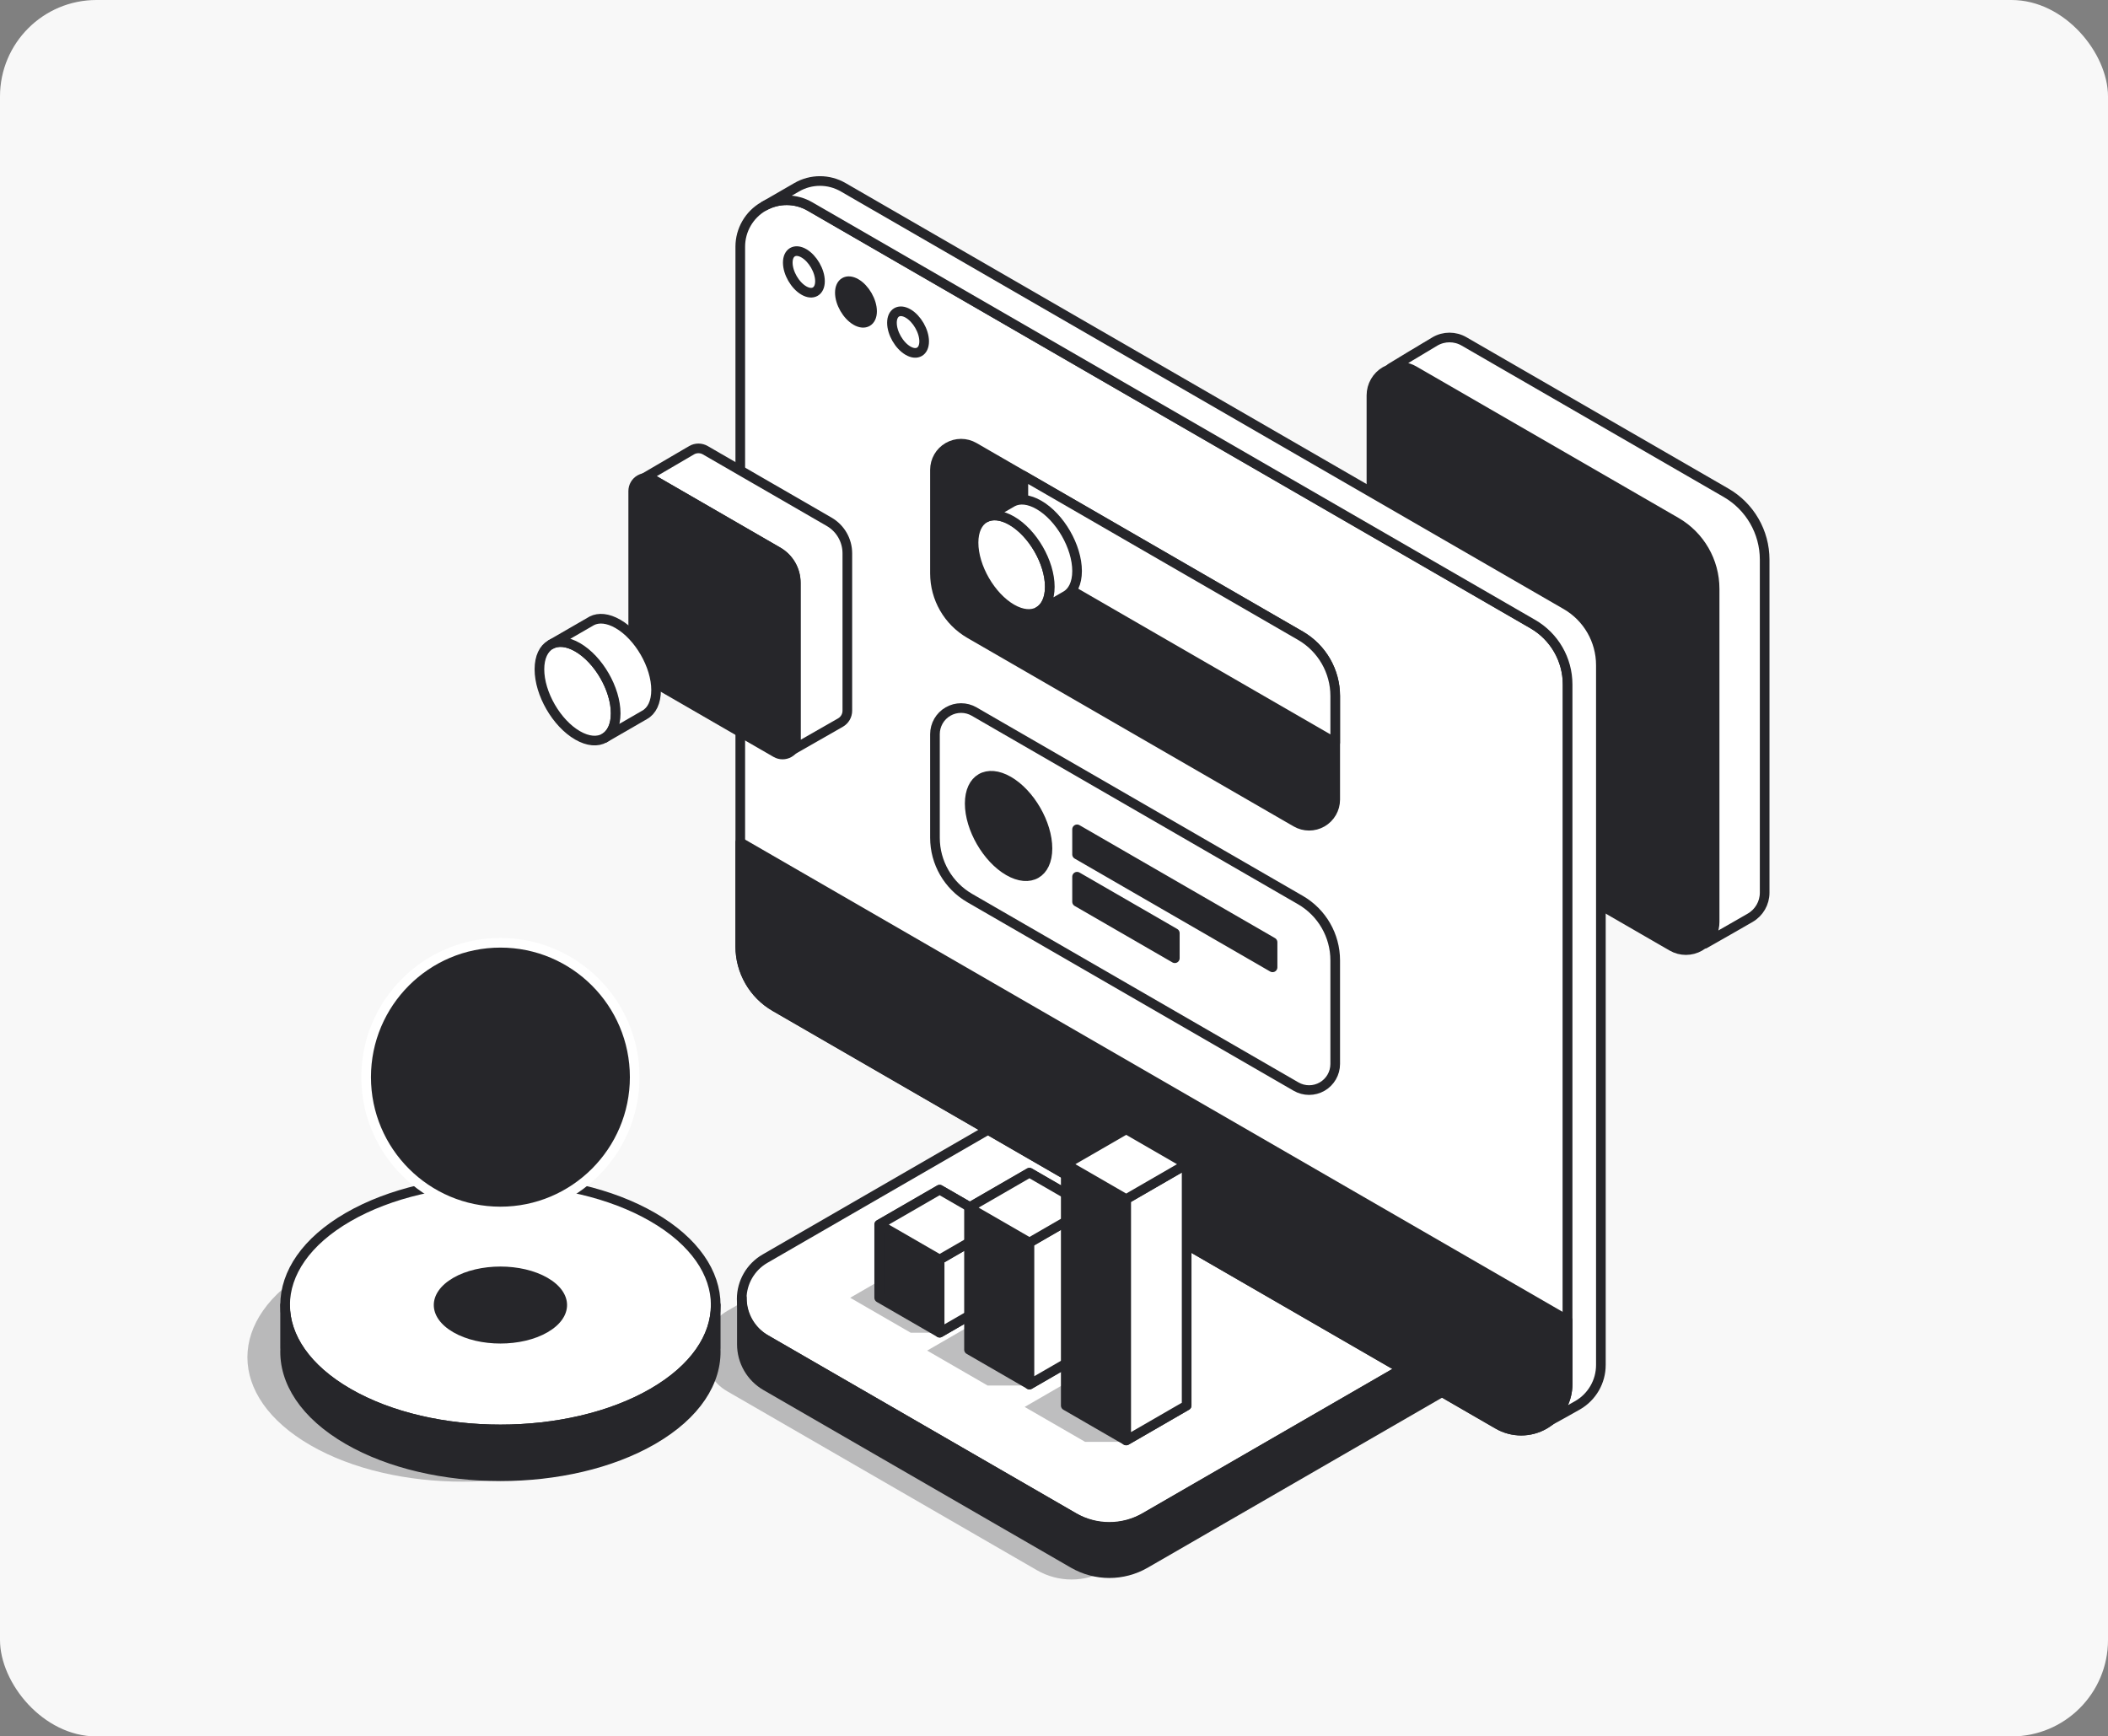 <svg width="437" height="360" viewBox="0 0 437 360" fill="none" xmlns="http://www.w3.org/2000/svg">
<rect x="0" y="0" width="437" height="360" fill="#808080" stroke="none"/>
<g clip-path="url(#clip0_1680_7692)">
<g clip-path="url(#clip1_1680_7692)">
<path fill-rule="evenodd" clip-rule="evenodd" d="M-22 -1H459V361H-22V-1Z" fill="#F8F8F8"/>
<path opacity="0.3" fill-rule="evenodd" clip-rule="evenodd" d="M238.358 229.484C233.91 226.914 228.419 226.92 223.954 229.499C208.379 238.497 171.355 259.889 150.771 271.781C147.795 273.501 145.954 276.675 145.943 280.108C145.933 283.541 147.753 286.711 150.718 288.424C178.754 304.622 194.062 313.467 214.966 325.544C219.414 328.114 224.905 328.108 229.37 325.529C244.945 316.53 281.969 295.14 302.553 283.246C305.53 281.527 307.37 278.353 307.381 274.92C307.392 271.487 305.572 268.317 302.606 266.603C274.571 250.406 259.262 241.561 238.358 229.484Z" fill="#26262A"/>
<path opacity="0.3" fill-rule="evenodd" clip-rule="evenodd" d="M64.356 263.158C81.778 253.092 110.068 253.092 127.49 263.158C144.913 273.224 144.913 289.568 127.49 299.634C110.068 309.7 81.778 309.7 64.356 299.634C46.934 289.568 46.934 273.224 64.356 263.158Z" fill="#26262A"/>
<path fill-rule="evenodd" clip-rule="evenodd" d="M246.174 218.654C241.726 216.084 236.236 216.09 231.771 218.669C216.195 227.667 179.172 249.058 158.587 260.951C155.611 262.671 153.771 265.845 153.76 269.277C153.749 272.711 155.569 275.881 158.534 277.594C186.57 293.792 201.878 302.636 222.783 314.714C227.231 317.284 232.721 317.278 237.186 314.698C252.762 305.7 289.785 284.31 310.37 272.416C313.346 270.697 315.186 267.523 315.197 264.09C315.208 260.657 313.388 257.487 310.422 255.773C282.387 239.576 267.079 230.731 246.174 218.654Z" fill="white"/>
<path fill-rule="evenodd" clip-rule="evenodd" d="M246.174 218.654C241.726 216.084 236.236 216.09 231.771 218.669C216.195 227.667 179.172 249.058 158.587 260.951C155.611 262.671 153.771 265.845 153.76 269.277C153.749 272.711 155.569 275.881 158.534 277.594C186.57 293.792 201.878 302.636 222.783 314.714C227.231 317.284 232.721 317.278 237.186 314.698C252.762 305.7 289.785 284.31 310.37 272.416C313.346 270.697 315.186 267.523 315.197 264.09C315.208 260.657 313.388 257.487 310.422 255.773C282.387 239.576 267.079 230.731 246.174 218.654Z" stroke="#26262A" stroke-width="2" stroke-linecap="round" stroke-linejoin="round"/>
<path opacity="0.3" fill-rule="evenodd" clip-rule="evenodd" d="M188.779 261.815L176.248 269.055L188.779 276.295H194.791L201.309 269.055L188.779 261.815Z" fill="#26262A"/>
<path opacity="0.3" fill-rule="evenodd" clip-rule="evenodd" d="M204.734 272.771L192.203 280.01L204.734 287.25H213.753L220.271 280.01L204.734 272.771Z" fill="#26262A"/>
<path opacity="0.3" fill-rule="evenodd" clip-rule="evenodd" d="M224.95 284.45L212.419 291.69L224.95 298.929H233.968L240.487 291.69L224.95 284.45Z" fill="#26262A"/>
<path fill-rule="evenodd" clip-rule="evenodd" d="M314.85 264.08V264.247C314.79 267.739 312.905 270.952 309.875 272.703C281.631 289.022 258.521 302.373 237.434 314.556C232.816 317.224 227.127 317.224 222.509 314.556C201.422 302.373 187.014 294.049 158.769 277.73C155.691 275.952 153.794 272.664 153.794 269.107C153.794 269.107 153.794 275.145 153.794 278.702C153.794 282.259 155.691 285.546 158.769 287.325C187.014 303.643 201.422 311.968 222.509 324.151C227.127 326.819 232.816 326.819 237.434 324.151C258.521 311.968 281.631 298.616 309.875 282.299C312.953 280.52 314.85 277.233 314.85 273.675V264.08Z" fill="#26262A"/>
<path fill-rule="evenodd" clip-rule="evenodd" d="M314.85 264.08V264.247C314.79 267.739 312.905 270.952 309.875 272.703C281.631 289.022 258.521 302.373 237.434 314.556C232.816 317.224 227.127 317.224 222.509 314.556C201.422 302.373 187.014 294.049 158.769 277.73C155.691 275.952 153.794 272.664 153.794 269.107C153.794 269.107 153.794 275.145 153.794 278.702C153.794 282.259 155.691 285.546 158.769 287.325C187.014 303.643 201.422 311.968 222.509 324.151C227.127 326.819 232.816 326.819 237.434 324.151C258.521 311.968 281.631 298.616 309.875 282.299C312.953 280.52 314.85 277.233 314.85 273.675V264.08Z" stroke="#26262A" stroke-width="2" stroke-linecap="round" stroke-linejoin="round"/>
<path fill-rule="evenodd" clip-rule="evenodd" d="M288.292 76.319C289.882 75.81 291.636 75.983 293.115 76.838C314.28 89.066 327.328 96.604 347.459 108.235C352.404 111.092 355.45 116.373 355.45 122.087C355.45 158.579 355.45 152.668 355.45 191.142C355.45 192.898 354.684 194.543 353.388 195.67C356.533 193.899 361.501 191.038 362.826 190.273C364.681 189.201 365.823 187.221 365.823 185.078C365.823 146.604 365.823 152.515 365.823 116.022C365.823 110.308 362.777 105.028 357.831 102.171C337.7 90.54 324.653 83.002 303.487 70.773C301.633 69.702 299.348 69.702 297.494 70.773C295.639 71.845 288.292 76.319 288.292 76.319Z" fill="white"/>
<path fill-rule="evenodd" clip-rule="evenodd" d="M288.292 76.319C289.882 75.81 291.636 75.983 293.115 76.838C314.28 89.066 327.328 96.604 347.459 108.235C352.404 111.092 355.45 116.373 355.45 122.087C355.45 158.579 355.45 152.668 355.45 191.142C355.45 192.898 354.684 194.543 353.388 195.67C356.533 193.899 361.501 191.038 362.826 190.273C364.681 189.201 365.823 187.221 365.823 185.078C365.823 146.604 365.823 152.515 365.823 116.022C365.823 110.308 362.777 105.028 357.831 102.171C337.7 90.54 324.653 83.002 303.487 70.773C301.633 69.702 299.348 69.702 297.494 70.773C295.639 71.845 288.292 76.319 288.292 76.319Z" stroke="#26262A" stroke-width="2" stroke-linecap="round" stroke-linejoin="round"/>
<path fill-rule="evenodd" clip-rule="evenodd" d="M355.267 121.856C355.267 116.36 352.337 111.281 347.581 108.534C334.249 100.831 306.927 85.046 292.954 76.973C291.171 75.942 288.973 75.942 287.189 76.973C285.406 78.003 284.307 79.908 284.307 81.969C284.307 99.326 284.307 134.769 284.307 151.319C284.307 156.815 287.237 161.894 291.994 164.641C305.326 172.344 332.647 188.129 346.62 196.202C348.404 197.233 350.601 197.233 352.385 196.202C354.169 195.172 355.267 193.267 355.267 191.206C355.267 173.849 355.267 138.406 355.267 121.856Z" fill="#26262A"/>
<path fill-rule="evenodd" clip-rule="evenodd" d="M355.267 121.856C355.267 116.36 352.337 111.281 347.581 108.534C334.249 100.831 306.927 85.046 292.954 76.973C291.171 75.942 288.973 75.942 287.189 76.973C285.406 78.003 284.307 79.908 284.307 81.969C284.307 99.326 284.307 134.769 284.307 151.319C284.307 156.815 287.237 161.894 291.994 164.641C305.326 172.344 332.647 188.129 346.62 196.202C348.404 197.233 350.601 197.233 352.385 196.202C354.169 195.172 355.267 193.267 355.267 191.206C355.267 173.849 355.267 138.406 355.267 121.856Z" stroke="#26262A" stroke-width="2" stroke-linecap="round" stroke-linejoin="round"/>
<path fill-rule="evenodd" clip-rule="evenodd" d="M72.172 252.328C89.595 242.262 117.884 242.262 135.307 252.328C152.729 262.394 152.729 278.738 135.307 288.804C117.884 298.87 89.595 298.87 72.172 288.804C54.75 278.738 54.75 262.394 72.172 252.328Z" fill="white"/>
<path fill-rule="evenodd" clip-rule="evenodd" d="M72.172 252.328C89.595 242.262 117.884 242.262 135.307 252.328C152.729 262.394 152.729 278.738 135.307 288.804C117.884 298.87 89.595 298.87 72.172 288.804C54.75 278.738 54.75 262.394 72.172 252.328Z" stroke="#26262A" stroke-width="2" stroke-linecap="round" stroke-linejoin="round"/>
<path fill-rule="evenodd" clip-rule="evenodd" d="M148.373 279.563H148.356C148.68 286.401 144.33 293.297 135.307 298.511C117.884 308.576 89.595 308.576 72.172 298.511C63.15 293.297 58.799 286.401 59.122 279.563H59.105V270.566C59.105 277.169 63.462 283.771 72.172 288.804C89.595 298.87 117.884 298.87 135.307 288.804C144.018 283.771 148.373 277.169 148.373 270.566V279.563Z" fill="#26262A"/>
<path fill-rule="evenodd" clip-rule="evenodd" d="M148.373 279.563H148.356C148.68 286.401 144.33 293.297 135.307 298.511C117.884 308.576 89.595 308.576 72.172 298.511C63.15 293.297 58.799 286.401 59.122 279.563H59.105V270.566C59.105 277.169 63.462 283.771 72.172 288.804C89.595 298.87 117.884 298.87 135.307 288.804C144.018 283.771 148.373 277.169 148.373 270.566V279.563Z" stroke="#26262A" stroke-width="2" stroke-linecap="round" stroke-linejoin="round"/>
<path fill-rule="evenodd" clip-rule="evenodd" d="M93.971 264.922C99.363 261.807 108.118 261.807 113.51 264.922C118.902 268.037 118.902 273.095 113.51 276.21C108.118 279.325 99.363 279.325 93.971 276.21C88.579 273.095 88.579 268.037 93.971 264.922Z" fill="#26262A"/>
<path fill-rule="evenodd" clip-rule="evenodd" d="M103.74 195.46C119.104 195.46 131.577 207.942 131.577 223.317C131.577 238.691 119.104 251.173 103.74 251.173C88.376 251.173 75.902 238.691 75.902 223.317C75.902 207.942 88.376 195.46 103.74 195.46Z" fill="#26262A"/>
<path fill-rule="evenodd" clip-rule="evenodd" d="M103.74 195.46C119.104 195.46 131.577 207.942 131.577 223.317C131.577 238.691 119.104 251.173 103.74 251.173C88.376 251.173 75.902 238.691 75.902 223.317C75.902 207.942 88.376 195.46 103.74 195.46Z" stroke="white" stroke-width="2" stroke-linecap="round" stroke-linejoin="round"/>
<path fill-rule="evenodd" clip-rule="evenodd" d="M324.973 141.892C324.973 136.733 322.223 131.966 317.758 129.387C291.82 114.401 202.987 63.077 167.893 42.802C164.916 41.082 161.249 41.082 158.273 42.802C155.296 44.521 153.463 47.699 153.463 51.139V196.225C153.463 201.384 156.213 206.151 160.678 208.73C186.616 223.716 275.449 275.039 310.543 295.315C313.519 297.035 317.186 297.035 320.163 295.315C323.139 293.595 324.973 290.417 324.973 286.978V141.892Z" fill="white"/>
<path fill-rule="evenodd" clip-rule="evenodd" d="M324.973 141.892C324.973 136.733 322.223 131.966 317.758 129.387C291.82 114.401 202.987 63.077 167.893 42.802C164.916 41.082 161.249 41.082 158.273 42.802C155.296 44.521 153.463 47.699 153.463 51.139V196.225C153.463 201.384 156.213 206.151 160.678 208.73C186.616 223.716 275.449 275.039 310.543 295.315C313.519 297.035 317.186 297.035 320.163 295.315C323.139 293.595 324.973 290.417 324.973 286.978V141.892Z" stroke="#26262A" stroke-width="2" stroke-linecap="round" stroke-linejoin="round"/>
<path fill-rule="evenodd" clip-rule="evenodd" d="M158.479 42.687C161.418 41.084 164.986 41.122 167.894 42.802C202.988 63.078 291.821 114.401 317.759 129.387C322.224 131.966 324.974 136.734 324.974 141.893V286.978C324.974 289.944 323.61 292.716 321.327 294.525C323.166 293.52 325.488 292.239 327.06 291.331C330.037 289.611 331.87 286.433 331.87 282.994V137.908C331.87 132.749 329.12 127.982 324.655 125.403C298.717 110.417 209.885 59.094 174.79 38.818C171.814 37.098 168.146 37.098 165.17 38.818C162.194 40.538 158.479 42.687 158.479 42.687V42.687Z" fill="white"/>
<path fill-rule="evenodd" clip-rule="evenodd" d="M167.894 42.802C202.988 63.078 291.821 114.401 317.759 129.387C322.224 131.966 324.974 136.734 324.974 141.893V286.978C324.974 289.944 323.61 292.716 321.327 294.525C323.166 293.52 325.488 292.239 327.06 291.331C330.037 289.611 331.87 286.433 331.87 282.994V137.908C331.87 132.749 329.12 127.982 324.655 125.403C298.717 110.417 209.885 59.094 174.79 38.818C171.814 37.098 168.146 37.098 165.17 38.818C162.194 40.538 158.479 42.687 158.479 42.687C161.418 41.084 164.986 41.122 167.894 42.802Z" stroke="#26262A" stroke-width="2" stroke-linecap="round" stroke-linejoin="round"/>
<path fill-rule="evenodd" clip-rule="evenodd" d="M324.973 273.732L153.463 174.642V196.225C153.463 201.384 156.213 206.151 160.678 208.73C186.616 223.716 275.449 275.039 310.543 295.315C313.519 297.035 317.186 297.035 320.163 295.315C323.139 293.595 324.973 290.417 324.973 286.978V273.732Z" fill="#26262A"/>
<path fill-rule="evenodd" clip-rule="evenodd" d="M324.973 273.732L153.463 174.642V196.225C153.463 201.384 156.213 206.151 160.678 208.73C186.616 223.716 275.449 275.039 310.543 295.315C313.519 297.035 317.186 297.035 320.163 295.315C323.139 293.595 324.973 290.417 324.973 286.978V273.732Z" stroke="#26262A" stroke-width="2" stroke-linecap="round" stroke-linejoin="round"/>
<path fill-rule="evenodd" clip-rule="evenodd" d="M133.237 99.27C133.989 99.03 134.817 99.112 135.516 99.515C145.516 105.293 151.681 108.855 161.193 114.35C163.529 115.7 164.969 118.195 164.969 120.895C164.969 138.137 164.969 135.344 164.969 153.522C164.969 154.352 164.606 155.129 163.994 155.662C165.48 154.825 173.616 150.163 174.242 149.801C175.119 149.294 175.658 148.359 175.658 147.347V114.719C175.658 112.019 174.219 109.524 171.882 108.175C162.37 102.679 156.206 99.117 146.206 93.34C145.33 92.833 144.25 92.833 143.374 93.34C142.498 93.846 133.237 99.27 133.237 99.27Z" fill="white"/>
<path fill-rule="evenodd" clip-rule="evenodd" d="M133.237 99.27C133.989 99.03 134.817 99.112 135.516 99.515C145.516 105.293 151.681 108.855 161.193 114.35C163.529 115.7 164.969 118.195 164.969 120.895C164.969 138.137 164.969 135.344 164.969 153.522C164.969 154.352 164.606 155.129 163.994 155.662C165.48 154.825 173.616 150.163 174.242 149.801C175.119 149.294 175.658 148.359 175.658 147.347V114.719C175.658 112.019 174.219 109.524 171.882 108.175C162.37 102.679 156.206 99.117 146.206 93.34C145.33 92.833 144.25 92.833 143.374 93.34C142.498 93.846 133.237 99.27 133.237 99.27Z" stroke="#26262A" stroke-width="2" stroke-linecap="round" stroke-linejoin="round"/>
<path fill-rule="evenodd" clip-rule="evenodd" d="M164.969 120.75C164.969 118.14 163.577 115.728 161.318 114.423C154.987 110.765 142.012 103.268 135.376 99.434C134.529 98.945 133.485 98.945 132.638 99.434C131.79 99.923 131.269 100.828 131.269 101.807C131.269 110.05 131.269 126.883 131.269 134.742C131.269 137.352 132.66 139.765 134.919 141.07C141.251 144.728 154.226 152.224 160.862 156.058C161.709 156.547 162.753 156.547 163.6 156.058C164.447 155.569 164.969 154.664 164.969 153.685C164.969 145.442 164.969 128.61 164.969 120.75Z" fill="#26262A"/>
<path fill-rule="evenodd" clip-rule="evenodd" d="M164.969 120.75C164.969 118.14 163.577 115.728 161.318 114.423C154.987 110.765 142.012 103.268 135.376 99.434C134.529 98.945 133.485 98.945 132.638 99.434C131.79 99.923 131.269 100.828 131.269 101.807C131.269 110.05 131.269 126.883 131.269 134.742C131.269 137.352 132.66 139.765 134.919 141.07C141.251 144.728 154.226 152.224 160.862 156.058C161.709 156.547 162.753 156.547 163.6 156.058C164.447 155.569 164.969 154.664 164.969 153.685C164.969 145.442 164.969 128.61 164.969 120.75Z" stroke="#26262A" stroke-width="2" stroke-linecap="round" stroke-linejoin="round"/>
<path fill-rule="evenodd" clip-rule="evenodd" d="M166.649 52.515C168.491 53.58 169.987 56.172 169.987 58.301C169.987 60.429 168.491 61.294 166.649 60.23C164.806 59.165 163.311 56.573 163.311 54.444C163.311 52.315 164.806 51.451 166.649 52.515Z" fill="white"/>
<path fill-rule="evenodd" clip-rule="evenodd" d="M166.649 52.515C168.491 53.58 169.987 56.172 169.987 58.301C169.987 60.429 168.491 61.294 166.649 60.23C164.806 59.165 163.311 56.573 163.311 54.444C163.311 52.315 164.806 51.451 166.649 52.515Z" stroke="#26262A" stroke-width="2" stroke-linecap="round" stroke-linejoin="round"/>
<path fill-rule="evenodd" clip-rule="evenodd" d="M177.446 58.754C179.289 59.818 180.784 62.411 180.784 64.54C180.784 66.668 179.289 67.532 177.446 66.468C175.604 65.404 174.108 62.811 174.108 60.682C174.108 58.554 175.604 57.69 177.446 58.754Z" fill="#26262A"/>
<path fill-rule="evenodd" clip-rule="evenodd" d="M177.446 58.754C179.289 59.818 180.784 62.411 180.784 64.54C180.784 66.668 179.289 67.532 177.446 66.468C175.604 65.404 174.108 62.811 174.108 60.682C174.108 58.554 175.604 57.69 177.446 58.754Z" stroke="#26262A" stroke-width="2" stroke-linecap="round" stroke-linejoin="round"/>
<path fill-rule="evenodd" clip-rule="evenodd" d="M188.244 64.992C190.087 66.057 191.583 68.649 191.583 70.778C191.583 72.907 190.087 73.771 188.244 72.707C186.402 71.642 184.906 69.05 184.906 66.921C184.906 64.792 186.402 63.928 188.244 64.992Z" fill="white"/>
<path fill-rule="evenodd" clip-rule="evenodd" d="M188.244 64.992C190.087 66.057 191.583 68.649 191.583 70.778C191.583 72.907 190.087 73.771 188.244 72.707C186.402 71.642 184.906 69.05 184.906 66.921C184.906 64.792 186.402 63.928 188.244 64.992Z" stroke="#26262A" stroke-width="2" stroke-linecap="round" stroke-linejoin="round"/>
<path fill-rule="evenodd" clip-rule="evenodd" d="M276.797 199.107C276.797 193.948 274.046 189.181 269.582 186.601C254.169 177.697 218.123 156.871 201.94 147.521C200.266 146.554 198.203 146.554 196.529 147.521C194.854 148.489 193.823 150.276 193.823 152.211C193.823 158.748 193.823 167.392 193.823 173.688C193.823 178.847 196.573 183.614 201.038 186.193C216.45 195.098 252.497 215.923 268.68 225.273C270.354 226.241 272.417 226.241 274.091 225.273C275.765 224.306 276.797 222.518 276.797 220.584C276.797 214.047 276.797 205.403 276.797 199.107Z" fill="white"/>
<path fill-rule="evenodd" clip-rule="evenodd" d="M276.797 199.107C276.797 193.948 274.046 189.181 269.582 186.601C254.169 177.697 218.123 156.871 201.94 147.521C200.266 146.554 198.203 146.554 196.529 147.521C194.854 148.489 193.823 150.276 193.823 152.211C193.823 158.748 193.823 167.392 193.823 173.688C193.823 178.847 196.573 183.614 201.038 186.193C216.45 195.098 252.497 215.923 268.68 225.273C270.354 226.241 272.417 226.241 274.091 225.273C275.765 224.306 276.797 222.518 276.797 220.584C276.797 214.047 276.797 205.403 276.797 199.107Z" stroke="#26262A" stroke-width="2" stroke-linecap="round" stroke-linejoin="round"/>
<path fill-rule="evenodd" clip-rule="evenodd" d="M276.797 144.3C276.797 139.141 274.046 134.374 269.582 131.794C254.169 122.89 218.123 102.064 201.94 92.714C200.266 91.748 198.203 91.748 196.529 92.714C194.854 93.682 193.823 95.469 193.823 97.404C193.823 103.942 193.823 112.585 193.823 118.881C193.823 124.04 196.573 128.807 201.038 131.387C216.45 140.291 252.497 161.117 268.68 170.467C270.354 171.434 272.417 171.434 274.091 170.467C275.765 169.499 276.797 167.712 276.797 165.777C276.797 159.239 276.797 150.597 276.797 144.3Z" fill="#26262A"/>
<path fill-rule="evenodd" clip-rule="evenodd" d="M276.797 144.3C276.797 139.141 274.046 134.374 269.582 131.794C254.169 122.89 218.123 102.064 201.94 92.714C200.266 91.748 198.203 91.748 196.529 92.714C194.854 93.682 193.823 95.469 193.823 97.404C193.823 103.942 193.823 112.585 193.823 118.881C193.823 124.04 196.573 128.807 201.038 131.387C216.45 140.291 252.497 161.117 268.68 170.467C270.354 171.434 272.417 171.434 274.091 170.467C275.765 169.499 276.797 167.712 276.797 165.777C276.797 159.239 276.797 150.597 276.797 144.3Z" stroke="#26262A" stroke-width="2" stroke-linecap="round" stroke-linejoin="round"/>
<path fill-rule="evenodd" clip-rule="evenodd" d="M212.146 98.611V108.295C212.146 113.454 214.897 118.221 219.361 120.801L276.798 153.985V144.3C276.798 139.142 274.047 134.375 269.583 131.795L212.146 98.611Z" fill="white"/>
<path fill-rule="evenodd" clip-rule="evenodd" d="M212.146 98.611V108.295C212.146 113.454 214.897 118.221 219.361 120.801L276.798 153.985V144.3C276.798 139.142 274.047 134.375 269.583 131.795L212.146 98.611Z" stroke="#26262A" stroke-width="2" stroke-linecap="round" stroke-linejoin="round"/>
<path fill-rule="evenodd" clip-rule="evenodd" d="M209.085 161.933C213.533 164.503 217.144 170.762 217.144 175.902C217.144 181.042 213.533 183.128 209.085 180.558C204.637 177.989 201.025 171.729 201.025 166.589C201.025 161.449 204.637 159.363 209.085 161.933Z" fill="#26262A"/>
<path fill-rule="evenodd" clip-rule="evenodd" d="M209.085 161.933C213.533 164.503 217.144 170.762 217.144 175.902C217.144 181.042 213.533 183.128 209.085 180.558C204.637 177.989 201.025 171.729 201.025 166.589C201.025 161.449 204.637 159.363 209.085 161.933Z" stroke="#26262A" stroke-width="2" stroke-linecap="round" stroke-linejoin="round"/>
<path fill-rule="evenodd" clip-rule="evenodd" d="M263.809 195.355L223.283 171.941V177.137L263.809 200.551V195.355Z" fill="#26262A"/>
<path fill-rule="evenodd" clip-rule="evenodd" d="M263.809 195.355L223.283 171.941V177.137L263.809 200.551V195.355Z" stroke="#26262A" stroke-width="2" stroke-linecap="round" stroke-linejoin="round"/>
<path fill-rule="evenodd" clip-rule="evenodd" d="M243.547 193.467L223.283 181.761V186.956L243.547 198.663V193.467Z" fill="#26262A"/>
<path fill-rule="evenodd" clip-rule="evenodd" d="M243.547 193.467L223.283 181.761V186.956L243.547 198.663V193.467Z" stroke="#26262A" stroke-width="2" stroke-linecap="round" stroke-linejoin="round"/>
<path fill-rule="evenodd" clip-rule="evenodd" d="M194.791 246.646L182.261 253.885V269.055L194.791 276.295L207.322 269.055V253.885L194.791 246.646Z" fill="#26262A"/>
<path fill-rule="evenodd" clip-rule="evenodd" d="M194.791 246.646L182.261 253.885V269.055L194.791 276.295L207.322 269.055V253.885L194.791 246.646Z" stroke="#26262A" stroke-width="2" stroke-linecap="round" stroke-linejoin="round"/>
<path fill-rule="evenodd" clip-rule="evenodd" d="M207.322 253.885L194.791 261.125V276.295L207.322 269.055V253.885Z" fill="white"/>
<path fill-rule="evenodd" clip-rule="evenodd" d="M207.322 253.885L194.791 261.125V276.295L207.322 269.055V253.885Z" stroke="#26262A" stroke-width="2" stroke-linecap="round" stroke-linejoin="round"/>
<path fill-rule="evenodd" clip-rule="evenodd" d="M194.791 246.646L182.261 253.885L194.791 261.125L207.322 253.885L194.791 246.646Z" fill="white"/>
<path fill-rule="evenodd" clip-rule="evenodd" d="M194.791 246.646L182.261 253.885L194.791 261.125L207.322 253.885L194.791 246.646Z" stroke="#26262A" stroke-width="2" stroke-linecap="round" stroke-linejoin="round"/>
<path fill-rule="evenodd" clip-rule="evenodd" d="M213.412 243.128L200.881 250.367V279.813L213.412 287.052L225.942 279.813V250.367L213.412 243.128Z" fill="#26262A"/>
<path fill-rule="evenodd" clip-rule="evenodd" d="M213.412 243.128L200.881 250.367V279.813L213.412 287.052L225.942 279.813V250.367L213.412 243.128Z" stroke="#26262A" stroke-width="2" stroke-linecap="round" stroke-linejoin="round"/>
<path fill-rule="evenodd" clip-rule="evenodd" d="M225.942 250.367L213.411 257.607V287.052L225.942 279.813V250.367Z" fill="white"/>
<path fill-rule="evenodd" clip-rule="evenodd" d="M225.942 250.367L213.411 257.607V287.052L225.942 279.813V250.367Z" stroke="#26262A" stroke-width="2" stroke-linecap="round" stroke-linejoin="round"/>
<path fill-rule="evenodd" clip-rule="evenodd" d="M213.412 243.128L200.881 250.367L213.412 257.607L225.942 250.367L213.412 243.128Z" fill="white"/>
<path fill-rule="evenodd" clip-rule="evenodd" d="M213.412 243.128L200.881 250.367L213.412 257.607L225.942 250.367L213.412 243.128Z" stroke="#26262A" stroke-width="2" stroke-linecap="round" stroke-linejoin="round"/>
<path fill-rule="evenodd" clip-rule="evenodd" d="M233.467 234.124L220.937 241.364V291.4L233.467 298.64L245.998 291.4V241.364L233.467 234.124Z" fill="#26262A"/>
<path fill-rule="evenodd" clip-rule="evenodd" d="M233.467 234.124L220.937 241.364V291.4L233.467 298.64L245.998 291.4V241.364L233.467 234.124Z" stroke="#26262A" stroke-width="2" stroke-linecap="round" stroke-linejoin="round"/>
<path fill-rule="evenodd" clip-rule="evenodd" d="M245.997 241.364L233.467 248.603V298.639L245.997 291.4V241.364Z" fill="white"/>
<path fill-rule="evenodd" clip-rule="evenodd" d="M245.997 241.364L233.467 248.603V298.639L245.997 291.4V241.364Z" stroke="#26262A" stroke-width="2" stroke-linecap="round" stroke-linejoin="round"/>
<path fill-rule="evenodd" clip-rule="evenodd" d="M233.467 234.124L220.937 241.364L233.467 248.603L245.998 241.364L233.467 234.124Z" fill="white"/>
<path fill-rule="evenodd" clip-rule="evenodd" d="M233.467 234.124L220.937 241.364L233.467 248.603L245.998 241.364L233.467 234.124Z" stroke="#26262A" stroke-width="2" stroke-linecap="round" stroke-linejoin="round"/>
<path fill-rule="evenodd" clip-rule="evenodd" d="M209.726 107.949C214.089 110.469 217.63 116.608 217.63 121.648C217.63 126.689 214.089 128.736 209.726 126.215C205.364 123.695 201.822 117.556 201.822 112.515C201.822 107.474 205.364 105.428 209.726 107.949Z" fill="white"/>
<path fill-rule="evenodd" clip-rule="evenodd" d="M209.726 107.949C214.089 110.469 217.63 116.608 217.63 121.648C217.63 126.689 214.089 128.736 209.726 126.215C205.364 123.695 201.822 117.556 201.822 112.515C201.822 107.474 205.364 105.428 209.726 107.949Z" stroke="#26262A" stroke-width="2" stroke-linecap="round" stroke-linejoin="round"/>
<path fill-rule="evenodd" clip-rule="evenodd" d="M204.299 107.309L209.621 104.235C209.734 104.162 209.85 104.095 209.969 104.035L209.969 104.034C211.383 103.315 213.288 103.473 215.38 104.682C219.743 107.203 223.284 113.341 223.284 118.382C223.284 120.942 222.371 122.729 220.901 123.538L215.323 126.762C216.748 125.934 217.63 124.164 217.63 121.649C217.63 116.608 214.089 110.469 209.726 107.949C207.626 106.735 205.715 106.58 204.299 107.309Z" fill="white"/>
<path fill-rule="evenodd" clip-rule="evenodd" d="M204.299 107.309L209.621 104.235C209.734 104.162 209.85 104.095 209.969 104.035C211.383 103.315 213.288 103.473 215.38 104.682C219.743 107.202 223.284 113.341 223.284 118.382C223.284 120.942 222.371 122.728 220.901 123.538L215.323 126.762C216.748 125.934 217.63 124.164 217.63 121.648C217.63 116.608 214.089 110.469 209.726 107.949C207.626 106.735 205.715 106.58 204.299 107.309Z" stroke="#26262A" stroke-width="2" stroke-linecap="round" stroke-linejoin="round"/>
<path fill-rule="evenodd" clip-rule="evenodd" d="M119.731 134.193C124.094 136.714 127.635 142.852 127.635 147.893C127.635 152.933 124.094 154.98 119.731 152.459C115.369 149.939 111.827 143.801 111.827 138.76C111.827 133.719 115.369 131.673 119.731 134.193Z" fill="white"/>
<path fill-rule="evenodd" clip-rule="evenodd" d="M119.731 134.193C124.094 136.714 127.635 142.852 127.635 147.893C127.635 152.933 124.094 154.98 119.731 152.459C115.369 149.939 111.827 143.801 111.827 138.76C111.827 133.719 115.369 131.673 119.731 134.193Z" stroke="#26262A" stroke-width="2" stroke-linecap="round" stroke-linejoin="round"/>
<path fill-rule="evenodd" clip-rule="evenodd" d="M114.304 133.553L122.349 128.906C122.461 128.833 122.578 128.766 122.697 128.705H122.697C124.112 127.986 126.015 128.144 128.108 129.353C132.47 131.874 136.012 138.012 136.012 143.053C136.012 145.613 135.099 147.4 133.63 148.209L125.328 153.006C126.753 152.178 127.635 150.408 127.635 147.893C127.635 142.852 124.093 136.714 119.731 134.194C117.63 132.98 115.72 132.825 114.304 133.553Z" fill="white"/>
<path fill-rule="evenodd" clip-rule="evenodd" d="M114.304 133.553L122.349 128.906C122.461 128.833 122.578 128.766 122.697 128.705C124.112 127.986 126.015 128.144 128.108 129.353C132.47 131.874 136.012 138.012 136.012 143.053C136.012 145.613 135.099 147.4 133.63 148.209L125.328 153.006C126.753 152.178 127.635 150.408 127.635 147.893C127.635 142.852 124.093 136.714 119.731 134.194C117.63 132.98 115.72 132.825 114.304 133.553Z" stroke="#26262A" stroke-width="2" stroke-linecap="round" stroke-linejoin="round"/>
</g>
</g>
<defs>
<clipPath id="clip0_1680_7692">
<rect width="437" height="360" rx="20" fill="white"/>
</clipPath>
<clipPath id="clip1_1680_7692">
<rect x="-22" width="481" height="361" rx="10" fill="white"/>
</clipPath>
</defs>
</svg>

